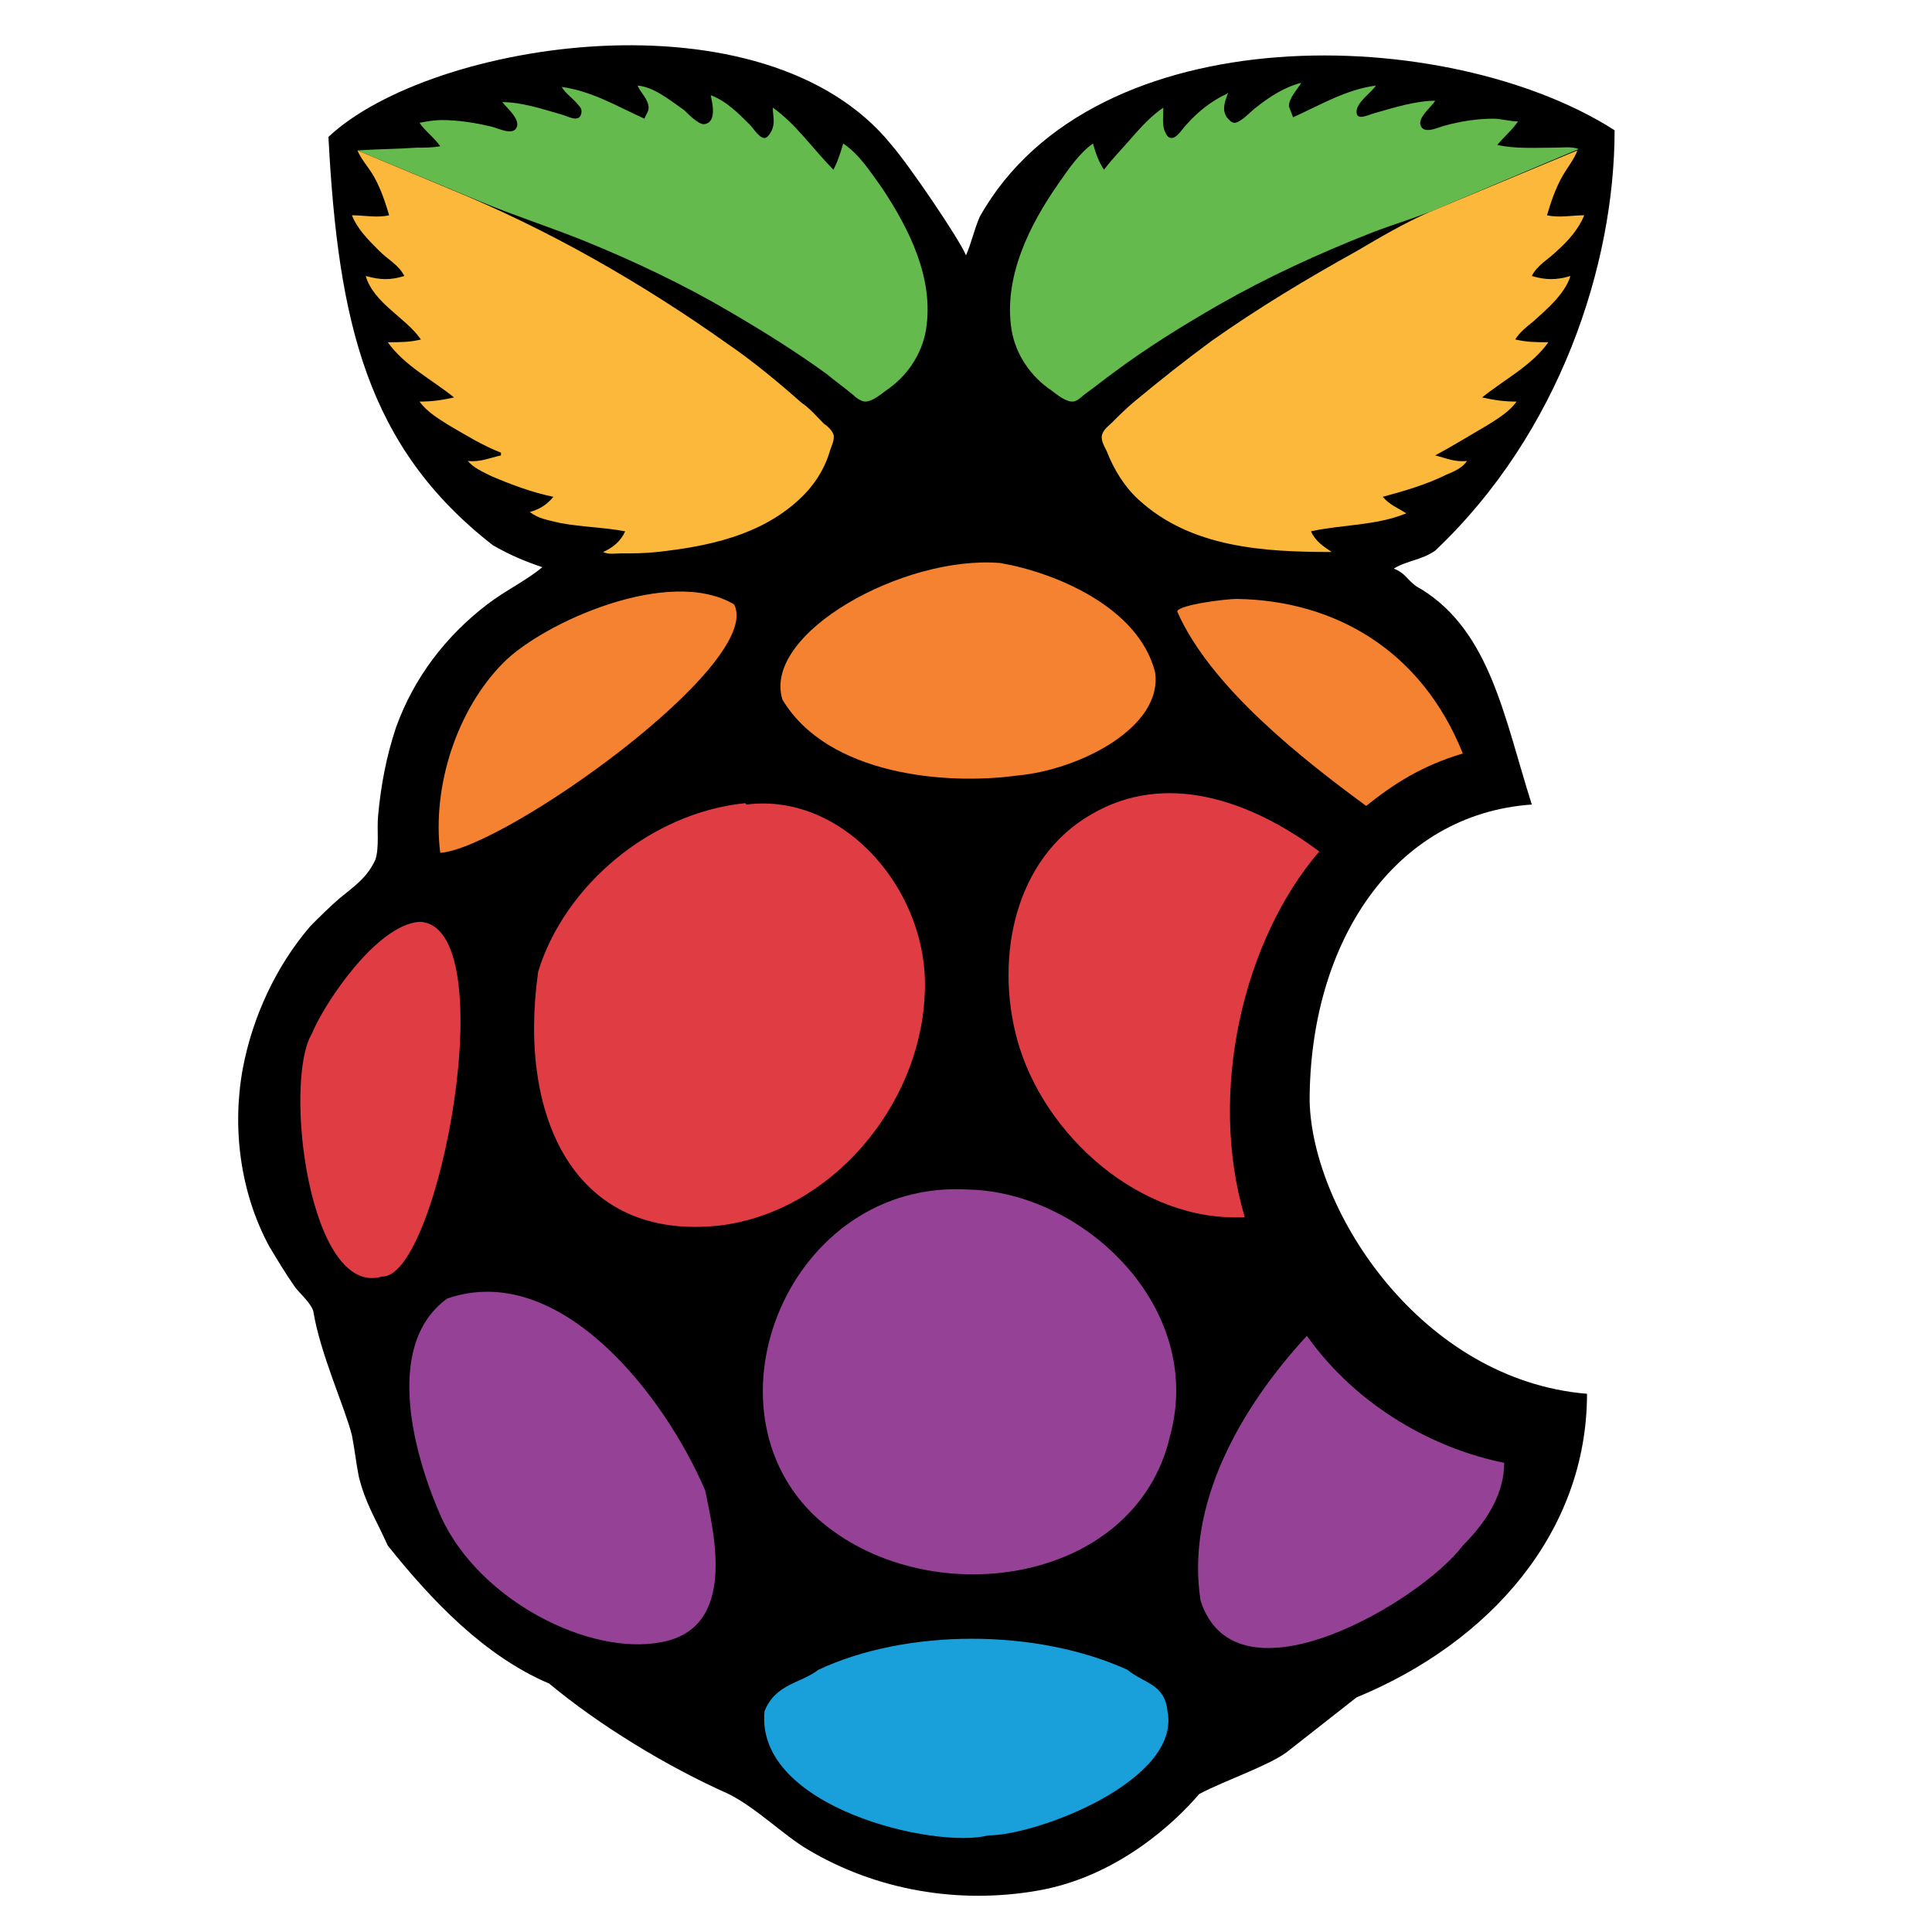 <?xml version="1.0" encoding="UTF-8" standalone="yes"?>
<!-- vim: set tabstop=2 shiftwidth=2 filetype=svg: -->
<svg viewBox="0 0 1400 1400" xmlns="http://www.w3.org/2000/svg">
	<path id="raspple-outline" d="m710,157 c-4,9 -6,19 -10,28 -5,-12 -41,-65 -54,-80 -92,-113.88 -334,-75.3 -408,-5.8 7,134.8 28,224.8 119,295.8 12,7 24,12 36,16 -12,10 -27,17 -40,27 -30,23 -53,53 -66,89 -7,21 -11,42 -13,64 -1,10 1,23 -2,32 -6,13 -15,19 -26,28 -7,6 -14,13 -21,20 -25,29 -42,66 -49,103 -8,43 -2,90 19,129 6,10 12,20 19,30 4,5 11,11 13,17 5,31 23,70 28,90 2,10 3,20 5,30 5,20 12,30 21,50 32,40 70,80 117,100 36,30 85,60 130,80 20,10 40,30 57,40 50,30 110,40 167,30 58,-10 100,-50 117,-70 19,-10 49,-20 63,-30 l51,-40 c97,-40 167,-120 167,-220 -120,-10 -199,-132 -201,-212 0,-115 61,-208 161,-215 -20,-63 -30,-125 -80,-156 -10,-5 -10,-11 -20,-15 10,-6 20,-6 30,-13 90,-85 130,-207 130,-304.6 -120,-76.9 -377,-85.2 ,-460,62.6 z"/>
	<g id="leaf-green" fill="#64ba4d">
		<path id="leaf-left-green" d="m462,62 c2,5 8,10 8,16 0,3 -2,5 -3,8 -20,-9 -38,-20 -60,-23 3,5 8,8 12,13 2,2 3,4 2,7 -2,6 -10,1 -14,0 -14,-4 -29,-9 -43,-9 3,4 14,13 10,19 -3,5 -13,0 -17,-1 -12,-3 -25,-5 -37,-5 -5,0 -11,1 -16,2 4,6 11,11 15,17 -6,1 -11,1 -17,1 -14,1 -28,1 -43,2 l89,37 c24,10 49,18 74,28 37,15 73,32 107,52 24,14 48,29 70,45 6,5 13,10 19,15 2,2 6,5 9,5 5,0 11,-5 15,-8 15,-10 26,-26 29,-44 6,-37 -12,-73 -32,-103 -8,-11 -16,-24 -28,-32 -2,7 -4,13 -7,19 -15,-15 -27,-33 -44,-45 0,6 2,11 -1,17 -1,2 -3,5 -5,5 -4,0 -8,-7 -11,-10 -8,-8 -17,-17 -28,-21 1,5 5,20 -5,21 -4,0 -11,-7 -14,-10 -10,-7 -22,-17 -34,-18 z"/>
		<path id="leaf-green-right" d="m943,60 c-12,3 -23,10 -33,18 -4,3 -10,10 -15,11 -3,0 -4,-2 -6,-4 -4,-6 -1,-12 1,-18 l-1,1 c-11,5 -21,13 -29,22 -3,3 -7,10 -11,10 -3,0 -4,-3 -5,-5 -2,-5 -1,-11 -1,-17 -9,6 -17,15 -24,23 -6,7 -13,14 -19,22 -4,-6 -6,-12 -8,-19 -10,7 -18,19 -25,29 -21,30 -40,68 -34,106 3,18 14,34 29,44 4,3 10,8 15,8 4,0 7,-4 10,-6 7,-5 13,-10 20,-15 24,-18 50,-34 76,-49 35,-20 72,-37 110,-52 18,-7 36,-12 54,-20 l97,-41 c-5,-2 -12,-1 -18,-1 -13,0 -28,1 -41,-2 5,-6 11,-11 15,-17 -6,0 -12,-2 -18,-2 -12,0 -24,2 -35,5 -4,1 -14,6 -17,1 -4,-6 7,-14 10,-19 -14,0 -30,5 -44,9 -4,1 -13,6 -13,-1 s11,-14 14,-19 c-22,3 -40,14 -60,23 -1,-3 -2,-5 -3,-8 0,-6 6,-12 9,-17 z"/>
	</g>
	<g id="leaf-yellow" fill="#fcb83b">
		<path id="leaf-left-yellow" d="m259,109 c3,7 8,12 12,19 5,9 8,18 11,28 -9,2 -18,0 -27,0 4,10 12,18 20,26 6,6 14,10 18,18 -10,3 -17,3 -28,0 6,20 29,30 40,46 -8,2 -15,2 -24,2 12,17 32,27 48,40 -9,2 -16,3 -25,3 5,7 13,12 21,17 12,7 25,15 38,20 v2 c-9,2 -15,5 -24,4 4,5 11,8 17,11 14,6 30,12 45,15 -5,6 -10,9 -17,11 6,5 14,6 22,8 16,3 31,3 47,6 -3,7 -9,12 -16,15 4,2 9,1 13,1 9,0 17,0 26,-1 37,-4 75,-12 103 -38,10 -9,18 -21,22 -34,1 -4,4 -9,3 -13,-1 -3,-4 -6,-7 -8,-5 -5,-10 -11,-16 -15,-17 -15,-35 -30,-54 -43,-62 -44,-130,-83 -201,-112 l-67,-28 z"/>
		<path id="leaf-right-yellow" d="m1143,109 l-108,45 c-18,8 -35,18 -52,28 -36,20 -71,41 -105,65 -19,14 -38,29 -56,44 -6,5 -11,10 -16,15 -2,2 -6,5 -7,8 -2,4 1,9 3,13 5,13 13,26 23,35 38,35 91,38 140,38 -6,-4 -12,-8 -15,-15 23,-5 47,-4 69,-13 -6,-4 -12,-6 -17,-12 15,-4 32,-9 46,-16 5,-2 12,-5 15,-10 -9,1 -15,-2 -23,-4 13,-7 26,-15 38,-22 8,-5 16,-10 21,-17 -9,0 -16,-1 -25,-3 16,-13 36,-23 48,-40 -9,0 -15,0 -24,-2 3,-5 8,-9 13,-13 10,-9 23,-20 27,-33 -10,3 -18,3 -28,0 4,-8 12,-12 18,-18 8,-7 16,-16 20,-26 -9,0 -18,2 -27,0 3,-10 6,-19 11,-28 4,-7 9,-13 11,-19 z"/>
	</g>
	<g id="orange" fill="#f48230" >
		<path id="orange-1" d="m 365,480 c -34,34 -52,90 -46,138 46,-3 235,-137 213,-180 -47,-28 -138,13 -167,42 z"/>
		<path id="orange-2" d="m 567,507 c 33,55 119,62 170,55 45,-4 106,-35 100,-75 -12,-47 -72,-72 -112,-79 -70,-6 -173,51 -158,99 z"/>
		<path id="orange-3" d="m 896,434 c -7,0 -41,4 -43,9 24,55 92,108 137,141 20,-16 40,-29 70,-38 -30,-75 -93,-111 -164,-112 z"/>
	</g>
	<g id="red" fill="#df3c43">
		<path id="red-1" d="m 304,668 c -31,2 -69,59 -78,81 -21,35 -2,192 51,176 41,1 89,-255 27,-257 z"/>
		<path id="red-2" d="m 540,582 c -69,7 -131,60 -150,122 -15,105 26,196 132,184 80,-10 144,-86 148,-166 5,-75 -58,-148 -129,-139 z"/>
		<path id="red-3" d="m 791,590 c -56,32 -70,104 -54,163 19,70 90,133 165,129 -27,-91 -1,-201 54,-265 -51,-38 -112,-58 -165,-27 z"/>
	</g>
	<g id="purple" fill="#954196">
		<path id="purple-1" d="m 324,941 c -48,35 -22,119 -4,159 28,60 107,100 159,90 56,-10 38,-80 32,-110 C 481,1010 405,913 324,941 z"/>
		<path id="purple-2" fill="#954196" d="m 702,862 c -130,-8 -197,158 -110,238 78,70 231,50 256,-60 25,-93 -63,-176 -146,-178 z"/>
		<path id="purple-3" fill="#954196" d="m 947,968 c -48,52 -88,122 -77,192 26,80 160,0 190,-40 20,-20 30,-40 30,-60 -50,-10 -106,-40 -143,-92 z"/>
	</g>
	<path id="blue" fill="#199fda" d="m 593,1210 c -13,10 -31,10 -39,30 -7,70 124,100 162,90 36,0 140,-40 130,-90 -2,-20 -17,-20 -29,-30 -66,-30 -160,-30 -224,0 z"/>
</svg>
